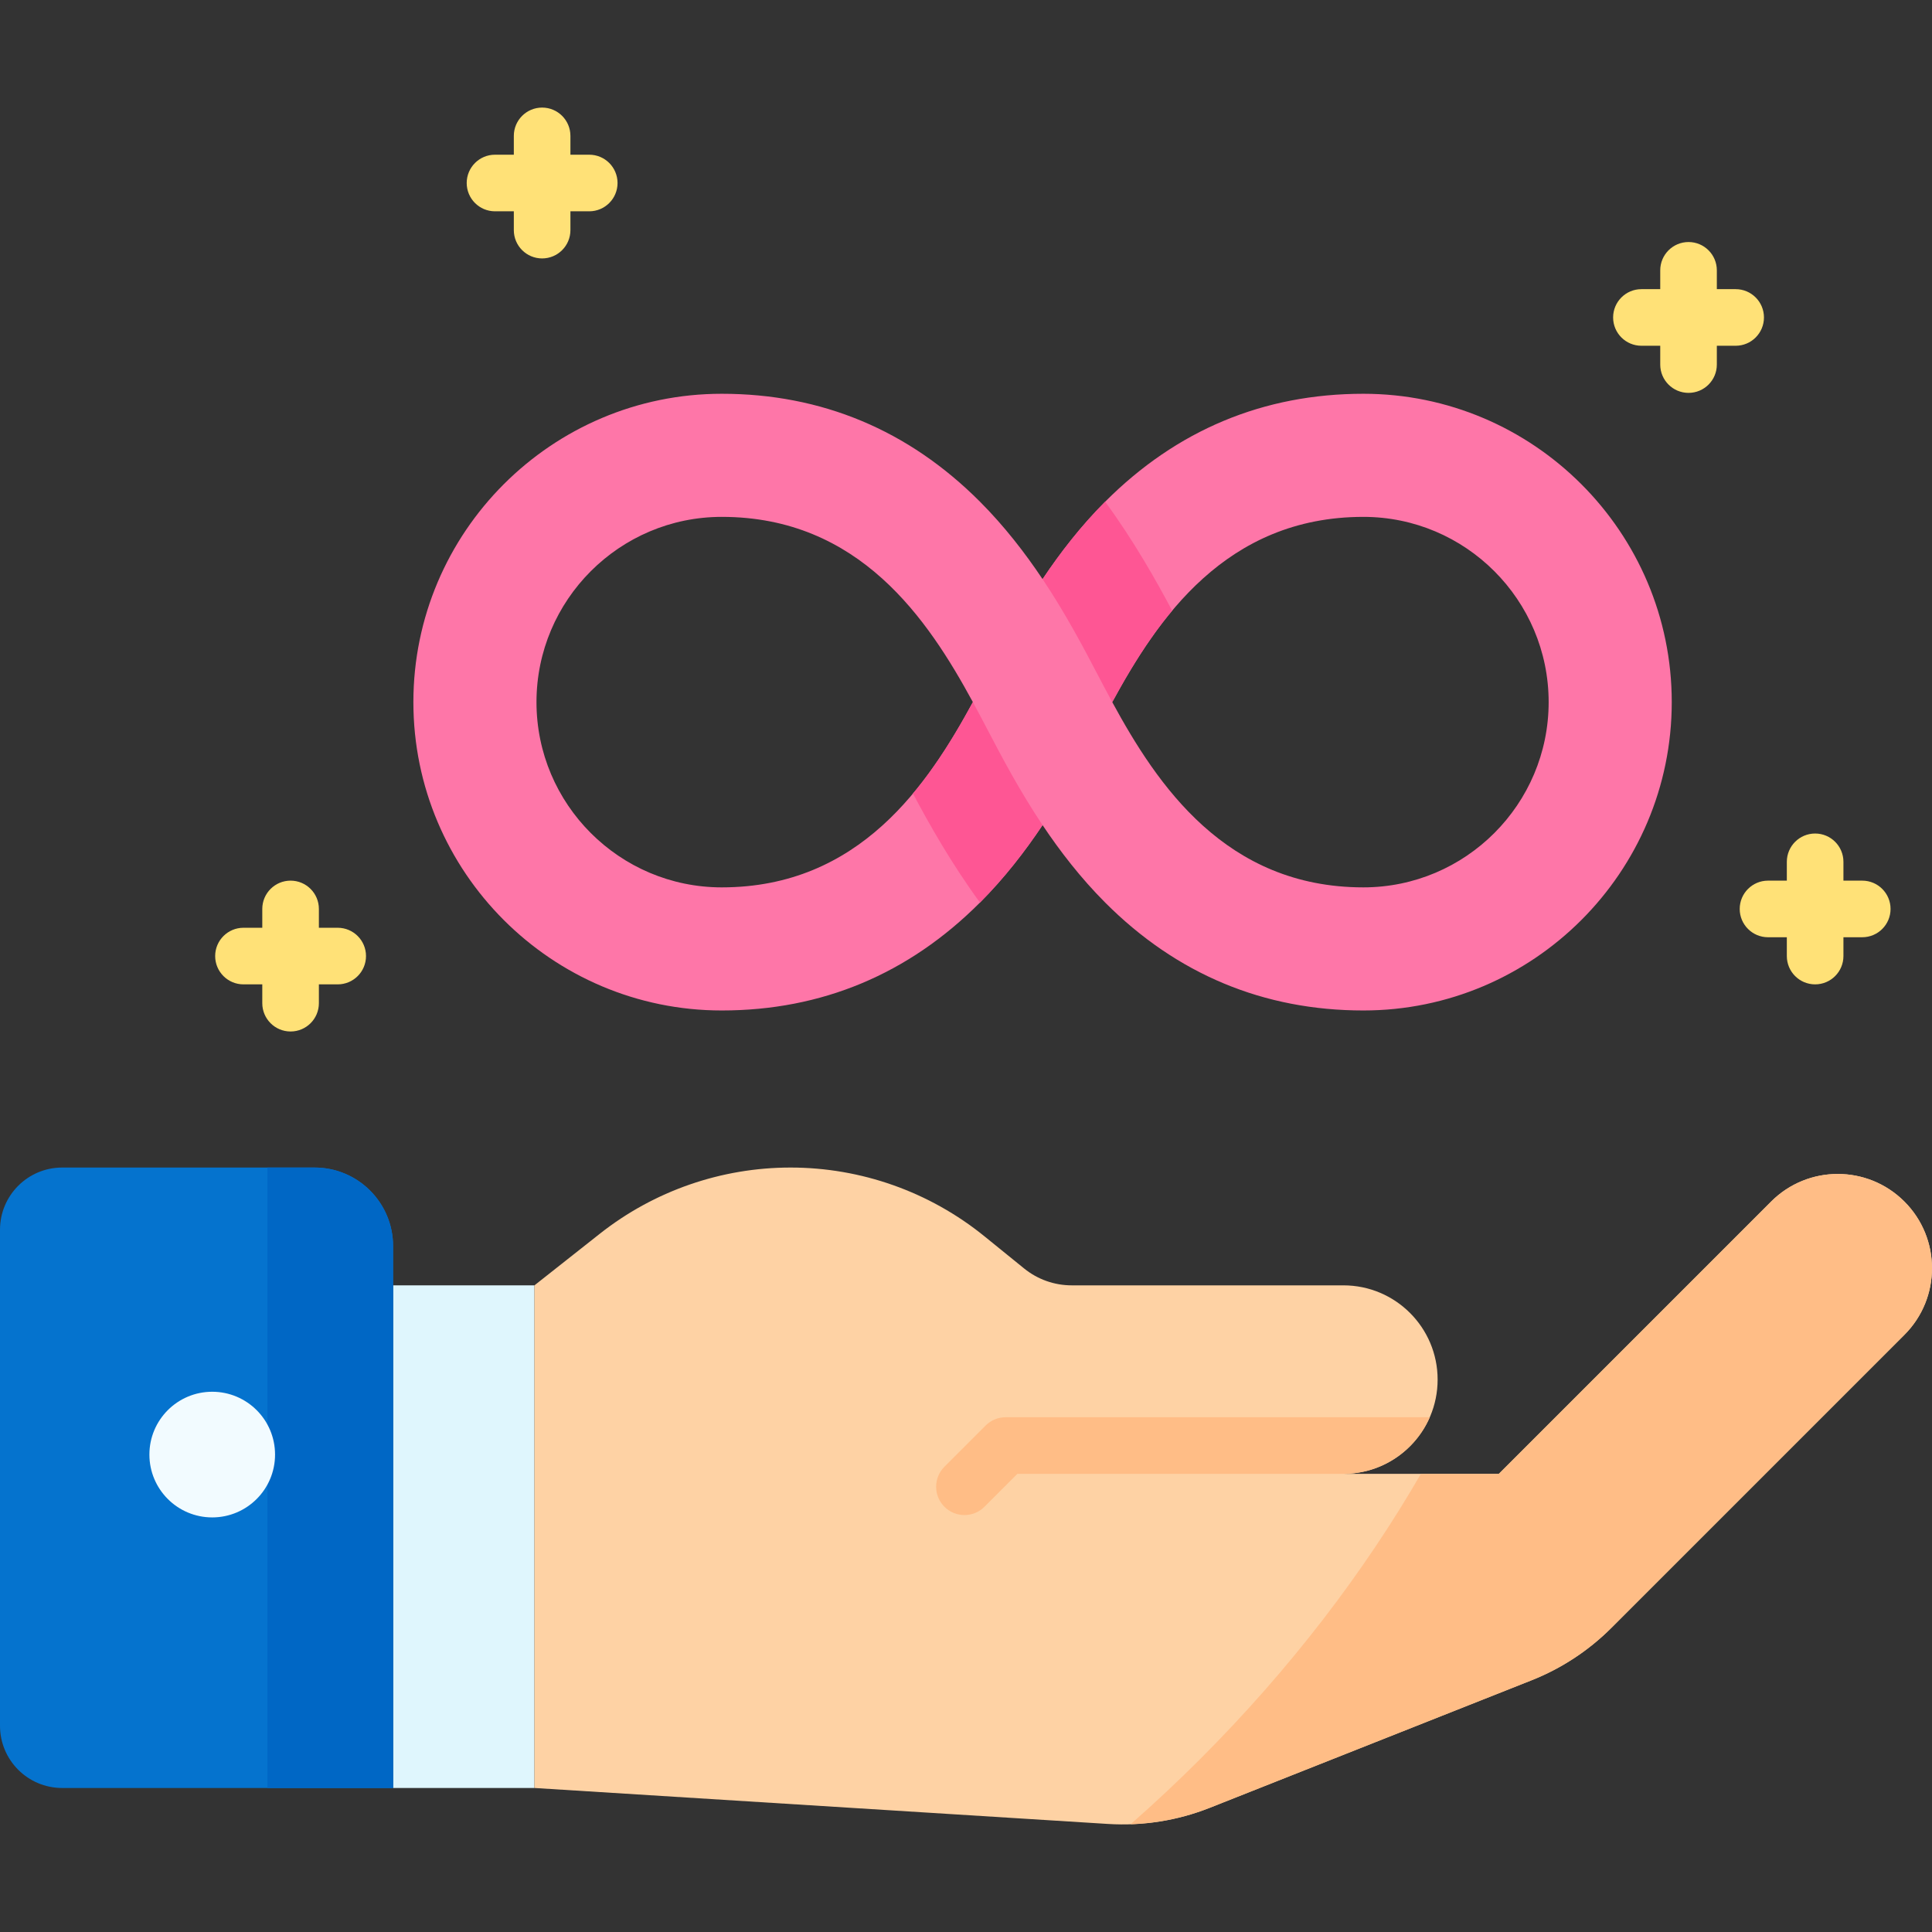 <svg id="Capa_1" enable-background="new 0 0 512 512" height="512" viewBox="0 0 512 512" width="512" xmlns="http://www.w3.org/2000/svg"><rect x="0" y="0" width="512" height="512" fill="#333333" stroke="none"/><g><g><g><path d="m104.171 340.631h37.463v133.203h-37.463z" fill="#dff6fd"/></g><g><path d="m504.685 318.425c-9.754-9.754-25.567-9.754-35.321 0l-72.158 72.158h-41.197c13.794 0 24.976-11.182 24.976-24.976 0-13.794-11.182-24.976-24.976-24.976h-72c-4.586 0-9.034-1.576-12.596-4.465l-10.537-8.543c-14.531-11.782-32.669-18.211-51.377-18.211-18.343 0-36.151 6.182-50.548 17.548l-17.317 13.671v133.203l152.022 9.533c9.174.575 18.362-.882 26.908-4.268l85.319-33.806c7.925-3.14 15.123-7.87 21.151-13.897l77.651-77.651c9.753-9.753 9.753-25.567 0-35.32z" fill="#fed2a4"/></g><g><path d="m504.685 318.425c-9.754-9.754-25.567-9.754-35.321 0l-72.158 72.158h-20.653c-15.06 26.05-34.67 51.76-58.484 75.575-6.033 6.033-12.19 11.792-18.441 17.28 7.162-.237 14.246-1.688 20.936-4.338l85.319-33.806c7.925-3.14 15.123-7.87 21.151-13.897l77.651-77.651c9.753-9.754 9.753-25.568 0-35.321z" fill="#ffbd86"/></g><g><path d="m0 325.895v131.457c0 9.103 7.38 16.483 16.483 16.483h87.688v-143.61c0-11.495-9.318-20.813-20.813-20.813h-66.875c-9.103 0-16.483 7.379-16.483 16.483z" fill="#0573ce"/></g><g><path d="m83.358 309.412h-12.488v164.423h33.301v-143.61c0-11.495-9.318-20.813-20.813-20.813z" fill="#0067c5"/></g><g><circle cx="56.243" cy="385.479" fill="#f2fbff" r="16.65"/></g></g><g><g><g><path d="m361.317 104.354c-26.47 0-49.491 9.617-68.421 28.583-6.496 6.508-11.967 13.602-16.605 20.538-4.638-6.936-10.109-14.03-16.605-20.538-18.93-18.966-41.951-28.583-68.421-28.583-45.058 0-81.715 36.658-81.715 81.716s36.658 81.716 81.715 81.716c26.47 0 49.491-9.617 68.421-28.583 6.496-6.508 11.967-13.602 16.605-20.538 4.638 6.936 10.109 14.03 16.605 20.538 18.93 18.966 41.951 28.583 68.421 28.583 45.058 0 81.715-36.657 81.715-81.715s-36.658-81.717-81.715-81.717zm-170.051 130.809c-27.069 0-49.092-22.023-49.092-49.093s22.023-49.093 49.092-49.093c36.518 0 54.669 27.202 66.557 49.093-11.888 21.89-30.039 49.093-66.557 49.093zm170.051-.001c-36.517 0-54.669-27.202-66.557-49.092 11.888-21.891 30.039-49.092 66.557-49.092 27.069 0 49.092 22.023 49.092 49.092s-22.023 49.092-49.092 49.092z" fill="#fe76a8"/></g><g><g><path d="m290.739 178.499c1.262 2.409 2.599 4.954 4.02 7.57 4.29-7.893 9.393-16.484 15.878-24.235-4.313-8.102-10.102-18.405-17.758-28.88-6.489 6.504-11.954 13.591-16.588 20.521 6.149 9.197 10.829 18.117 14.448 25.024z" fill="#fe5694"/></g><g><path d="m261.843 193.641c-1.262-2.409-2.599-4.954-4.02-7.57-4.29 7.893-9.393 16.484-15.878 24.235 4.313 8.102 10.102 18.405 17.758 28.879 6.489-6.504 11.954-13.591 16.587-20.521-6.148-9.197-10.828-18.117-14.447-25.023z" fill="#fe5694"/></g></g></g></g><g><path d="m378.913 375.581h-112.4c-1.989 0-3.896.79-5.304 2.197l-10.927 10.927c-2.929 2.929-2.929 7.678 0 10.606 1.465 1.464 3.385 2.197 5.304 2.197s3.839-.732 5.304-2.197l8.729-8.73h86.45c10.221-.024 19.001-6.189 22.844-15z" fill="#ffbd86"/></g><g fill="#ffe177"><path d="m89.496 245.867h-4.988v-4.988c0-4.142-3.357-7.5-7.5-7.5s-7.5 3.358-7.5 7.5v4.988h-4.987c-4.143 0-7.5 3.358-7.5 7.5s3.357 7.5 7.5 7.5h4.987v4.988c0 4.142 3.357 7.5 7.5 7.5s7.5-3.358 7.5-7.5v-4.988h4.988c4.143 0 7.5-3.358 7.5-7.5s-3.357-7.5-7.5-7.5z"/><path d="m459.968 76.629h-4.988v-4.988c0-4.142-3.357-7.5-7.5-7.5s-7.5 3.358-7.5 7.5v4.988h-4.987c-4.143 0-7.5 3.358-7.5 7.5s3.357 7.5 7.5 7.5h4.987v4.988c0 4.142 3.357 7.5 7.5 7.5s7.5-3.358 7.5-7.5v-4.988h4.988c4.143 0 7.5-3.358 7.5-7.5s-3.358-7.5-7.5-7.5z"/><path d="m156.156 40.998h-4.988v-4.988c0-4.142-3.357-7.5-7.5-7.5s-7.5 3.358-7.5 7.5v4.988h-4.987c-4.143 0-7.5 3.358-7.5 7.5s3.357 7.5 7.5 7.5h4.987v4.988c0 4.142 3.357 7.5 7.5 7.5s7.5-3.358 7.5-7.5v-4.988h4.988c4.143 0 7.5-3.358 7.5-7.5s-3.357-7.5-7.5-7.5z"/><path d="m493.517 233.379h-4.988v-4.988c0-4.142-3.357-7.5-7.5-7.5s-7.5 3.358-7.5 7.5v4.988h-4.987c-4.143 0-7.5 3.358-7.5 7.5s3.357 7.5 7.5 7.5h4.987v4.988c0 4.142 3.357 7.5 7.5 7.5s7.5-3.358 7.5-7.5v-4.988h4.988c4.143 0 7.5-3.358 7.5-7.5s-3.358-7.5-7.5-7.5z"/></g></g></svg>